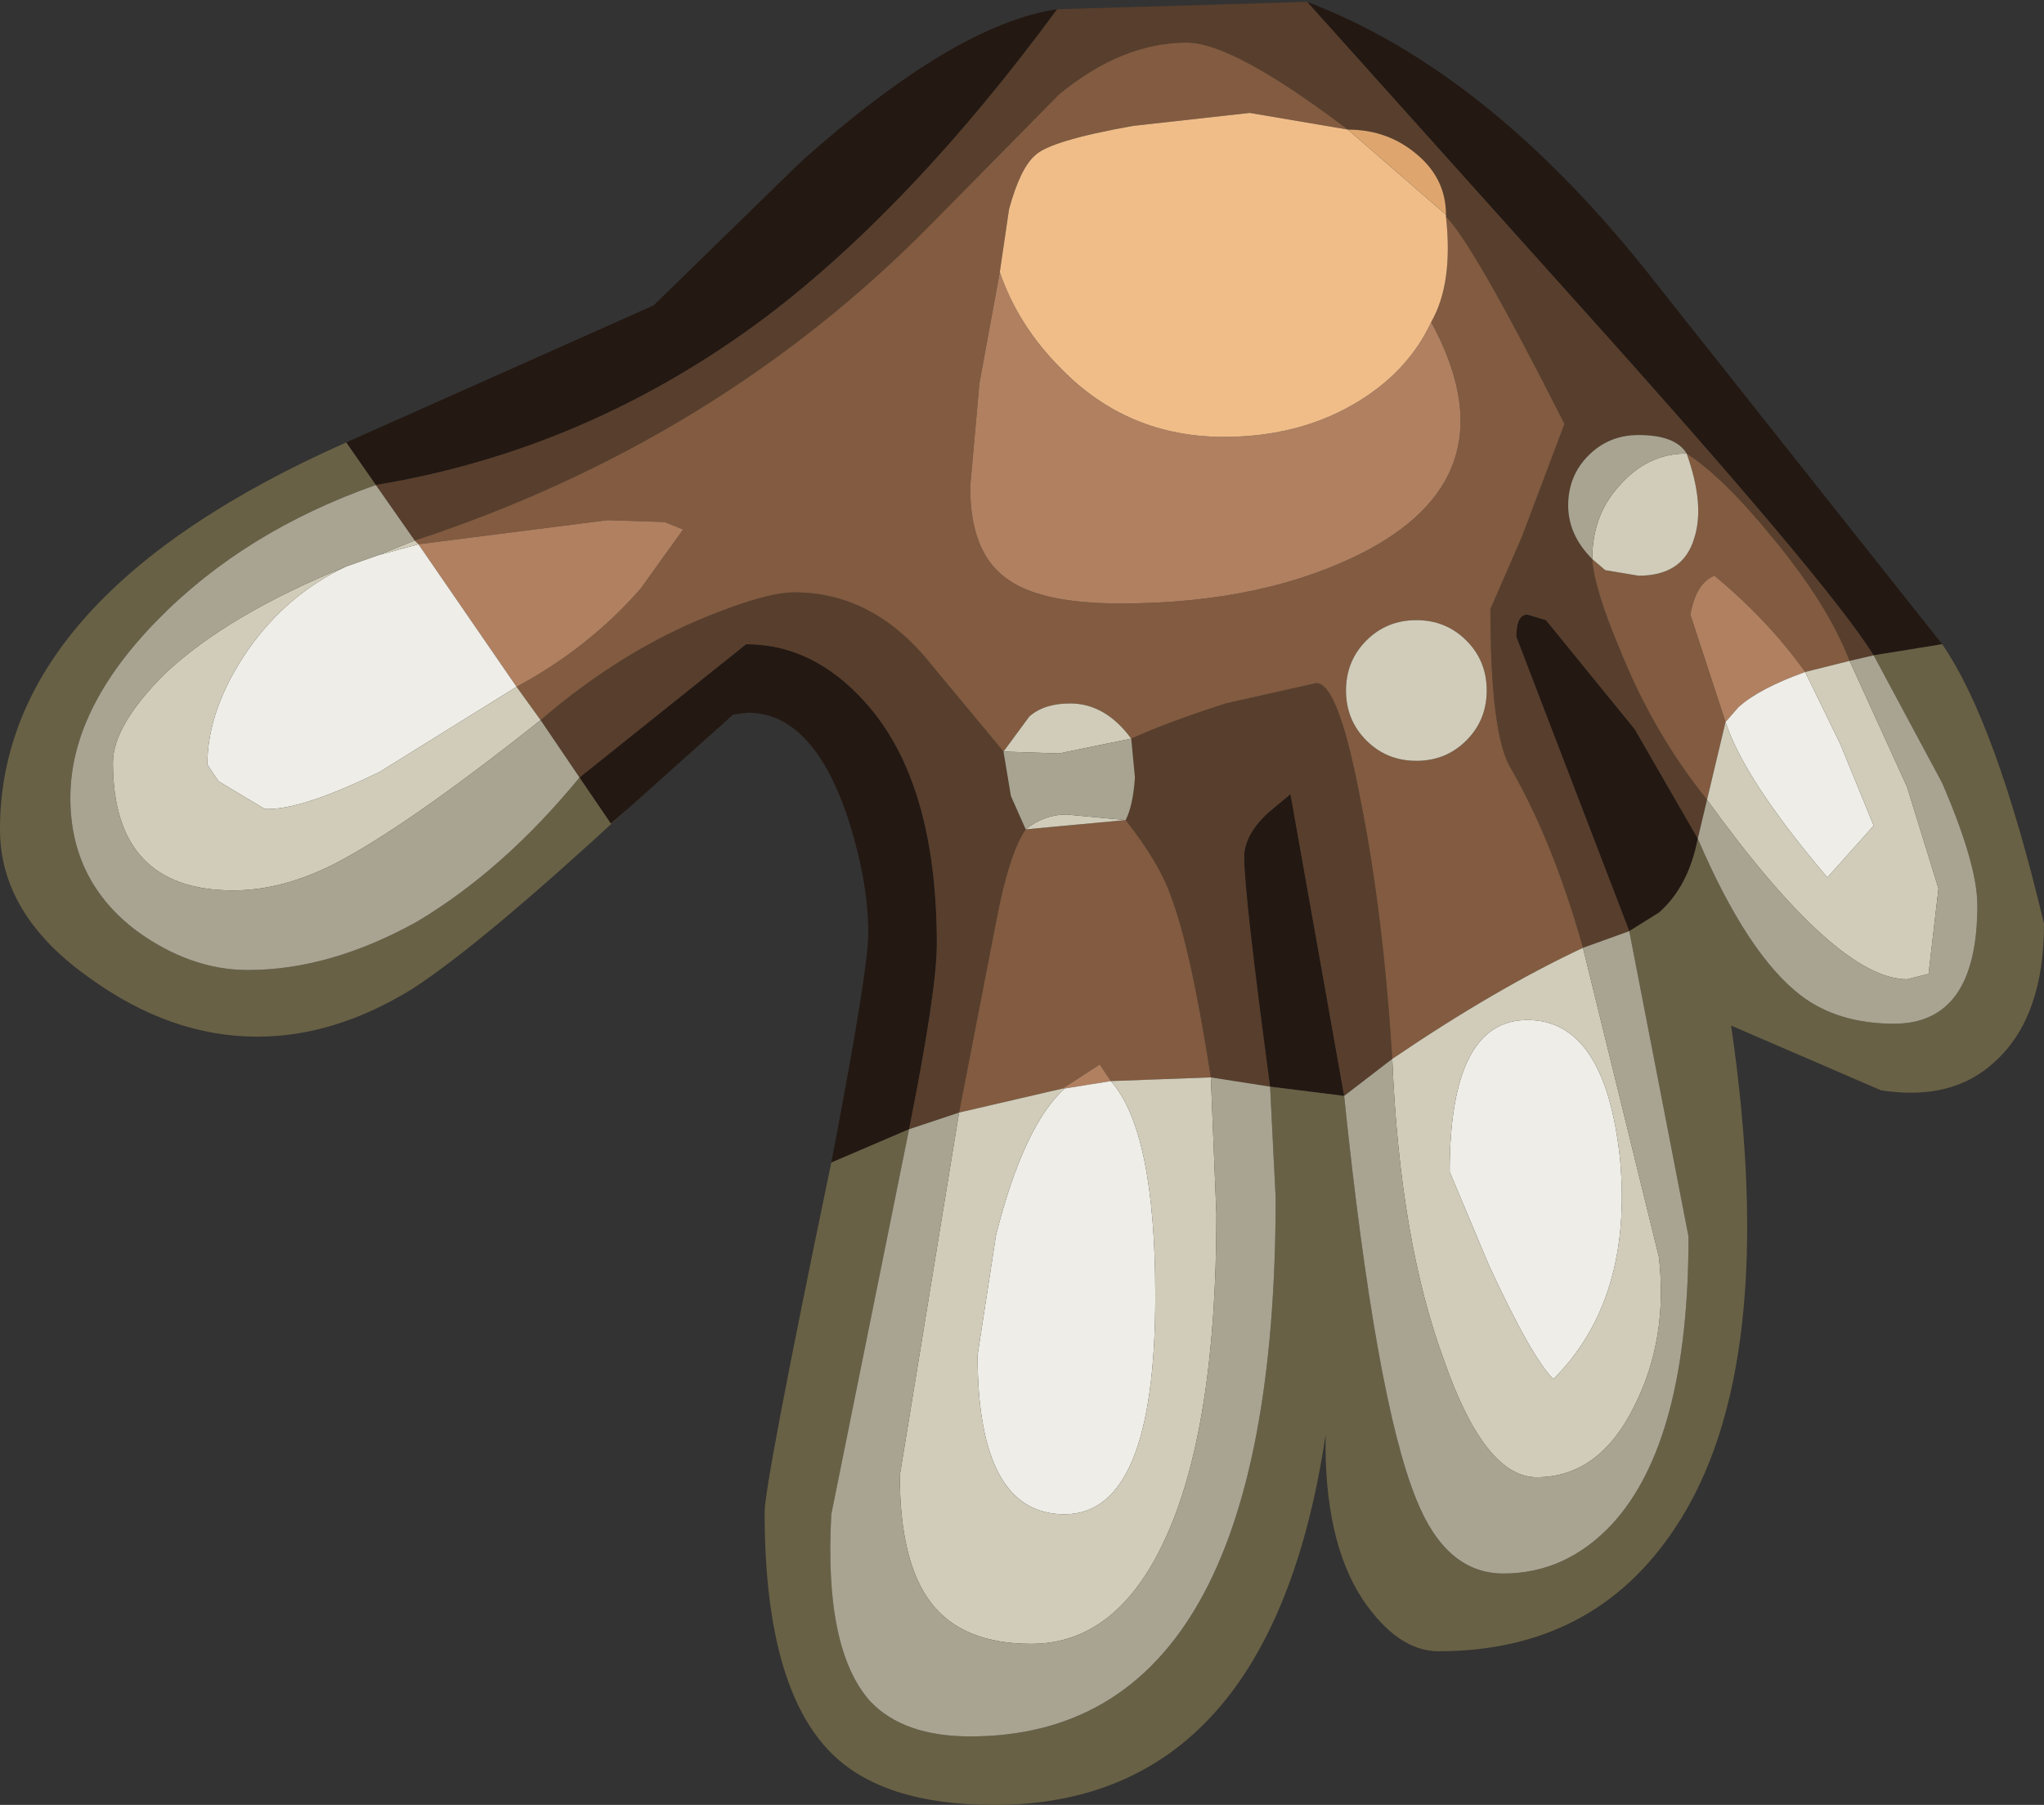 <?xml version="1.0" encoding="UTF-8" standalone="no"?>
<svg xmlns:ffdec="https://www.free-decompiler.com/flash" xmlns:xlink="http://www.w3.org/1999/xlink" ffdec:objectType="shape" height="48.75px" width="55.2px" xmlns="http://www.w3.org/2000/svg">
  <rect width="100%" height="100%" fill="#333333" stroke="none"/>
  <g transform="matrix(1.0, 0.0, 0.0, 1.0, 31.25, 3.1)">
    <path d="M-2.7 -2.85 Q-6.6 2.45 -10.55 5.45 -15.35 9.05 -21.1 10.0 L-21.9 8.85 -13.6 5.15 -9.6 1.25 Q-5.45 -2.45 -2.7 -2.85 M12.75 22.05 L9.7 14.1 Q9.7 13.5 10.0 13.5 L10.5 13.65 12.9 16.6 14.6 19.55 Q14.35 20.85 13.55 21.55 L12.75 22.05 M19.35 14.6 Q18.1 12.6 11.45 5.2 L4.05 -3.05 Q9.05 -1.15 13.55 4.65 L21.2 14.3 19.35 14.6 M-8.8 28.3 Q-7.8 23.1 -7.8 22.1 -7.8 20.65 -8.4 18.85 -9.35 16.15 -11.05 16.15 L-11.45 16.2 -14.3 18.75 -14.75 19.15 -15.6 17.9 -11.1 14.3 Q-9.3 14.3 -7.9 15.85 -5.95 18.0 -5.95 22.4 -5.95 23.65 -6.7 27.4 L-8.8 28.3 M5.05 26.5 L3.05 26.25 Q2.35 21.05 2.35 20.05 2.35 19.45 3.0 18.85 L3.6 18.35 5.05 26.5" fill="#231812" fill-rule="evenodd" stroke="none"/>
    <path d="M-2.7 -2.85 L4.05 -3.05 11.45 5.2 Q18.1 12.6 19.35 14.6 L18.7 14.75 Q18.1 13.2 16.6 11.4 15.3 9.8 14.3 9.15 14.0 8.65 13.0 8.65 12.2 8.65 11.65 9.2 11.1 9.75 11.1 10.55 11.1 11.35 11.75 12.0 11.8 12.8 12.5 14.45 13.4 16.7 14.85 18.5 L14.6 19.55 12.9 16.6 10.5 13.65 10.0 13.5 Q9.7 13.5 9.7 14.1 L12.75 22.05 11.5 22.5 Q10.7 19.65 9.55 17.65 9.0 16.75 9.0 13.35 L9.85 11.4 11.0 8.35 Q8.55 3.5 7.8 2.75 L7.8 2.7 Q7.8 1.75 7.05 1.1 6.25 0.4 5.15 0.4 2.05 -1.95 0.8 -1.95 -0.95 -1.95 -2.65 -0.55 L-6.1 2.95 Q-11.85 8.8 -20.05 11.5 L-21.1 10.0 Q-15.35 9.05 -10.55 5.45 -6.6 2.45 -2.7 -2.85 M-0.7 16.85 Q0.3 16.4 1.85 15.9 L4.3 15.35 Q4.9 15.35 5.5 18.55 6.1 21.55 6.35 25.5 L5.05 26.5 3.6 18.35 3.0 18.85 Q2.35 19.45 2.35 20.05 2.35 21.05 3.05 26.25 L1.45 26.0 Q0.9 22.45 0.35 21.05 0.05 20.2 -0.85 19.05 -0.65 18.65 -0.6 17.9 L-0.7 16.85 M-5.35 26.95 L-6.7 27.4 Q-5.95 23.65 -5.95 22.4 -5.95 18.0 -7.9 15.85 -9.3 14.3 -11.1 14.3 L-15.6 17.9 -16.65 16.35 Q-14.5 14.5 -12.15 13.55 -10.55 12.9 -9.8 12.9 -7.65 12.9 -6.1 14.85 L-4.15 17.2 -3.95 18.4 -3.55 19.3 Q-4.0 19.95 -4.35 21.8 L-5.35 26.95" fill="#583e2c" fill-rule="evenodd" stroke="none"/>
    <path d="M-20.05 11.5 Q-11.85 8.8 -6.1 2.95 L-2.65 -0.55 Q-0.95 -1.95 0.8 -1.95 2.05 -1.95 5.15 0.4 L2.5 -0.05 -0.65 0.3 Q-2.9 0.7 -3.3 1.1 -3.7 1.45 -4.0 2.55 L-4.25 4.25 -4.8 7.25 -5.05 10.05 Q-5.05 11.8 -4.1 12.5 -3.2 13.2 -1.0 13.2 2.95 13.2 5.7 11.75 9.6 9.65 7.4 5.6 8.0 4.55 7.8 2.75 8.55 3.5 11.0 8.35 L9.85 11.4 9.0 13.35 Q9.0 16.75 9.55 17.65 10.7 19.65 11.5 22.5 9.15 23.6 6.35 25.5 6.1 21.55 5.5 18.55 4.9 15.35 4.3 15.35 L1.85 15.9 Q0.3 16.4 -0.7 16.85 -1.4 15.9 -2.35 15.9 -3.05 15.9 -3.45 16.25 L-4.15 17.2 -6.1 14.85 Q-7.65 12.9 -9.8 12.9 -10.55 12.9 -12.15 13.55 -14.5 14.5 -16.65 16.35 L-17.3 15.45 Q-15.35 14.4 -13.95 12.8 L-12.8 11.2 -13.3 11.0 -14.85 10.95 -19.95 11.6 -20.05 11.5 M14.85 18.5 Q13.4 16.7 12.5 14.45 11.8 12.8 11.75 12.0 L12.1 12.3 13.0 12.45 Q14.2 12.45 14.5 11.45 14.8 10.55 14.3 9.15 15.3 9.8 16.6 11.4 18.1 13.2 18.7 14.75 L17.5 15.05 Q16.5 13.65 15.05 12.45 14.55 12.65 14.4 13.5 L15.35 16.4 14.85 18.5 M5.65 14.2 Q5.1 14.75 5.1 15.55 5.1 16.35 5.65 16.9 6.2 17.45 7.0 17.45 7.8 17.45 8.35 16.9 8.9 16.35 8.9 15.55 8.9 14.75 8.35 14.2 7.8 13.65 7.0 13.65 6.2 13.65 5.65 14.2 M-0.85 19.05 Q0.05 20.2 0.35 21.05 0.9 22.45 1.45 26.0 L-1.25 26.1 -1.55 25.65 -2.55 26.3 -5.35 26.95 -4.35 21.8 Q-4.0 19.95 -3.55 19.3 L-0.85 19.05" fill="#825b40" fill-rule="evenodd" stroke="none"/>
    <path d="M15.35 16.4 L14.4 13.5 Q14.55 12.65 15.05 12.45 16.5 13.65 17.5 15.05 16.25 15.5 15.7 16.0 L15.35 16.4 M-4.25 4.25 Q-3.75 5.7 -2.6 6.85 -0.8 8.7 1.8 8.7 3.75 8.7 5.25 7.85 6.75 7.0 7.4 5.6 9.6 9.65 5.7 11.75 2.95 13.2 -1.0 13.2 -3.2 13.2 -4.1 12.5 -5.05 11.8 -5.05 10.05 L-4.8 7.25 -4.25 4.25 M-2.5 26.3 L-2.55 26.3 -1.55 25.65 -1.25 26.1 -2.5 26.3 M-19.95 11.6 L-14.85 10.95 -13.3 11.0 -12.8 11.2 -13.95 12.8 Q-15.35 14.4 -17.3 15.45 L-19.95 11.6" fill="#b08060" fill-rule="evenodd" stroke="none"/>
    <path d="M21.2 14.3 Q22.65 16.4 23.95 21.85 23.95 24.35 22.65 25.55 21.5 26.65 19.55 26.35 L15.5 24.6 Q16.85 33.85 14.0 38.15 11.8 41.5 7.6 41.5 6.5 41.5 5.55 40.1 4.5 38.5 4.55 35.65 3.05 45.65 -4.4 45.65 -7.4 45.65 -8.8 44.25 -10.6 42.45 -10.6 37.75 -10.6 36.95 -8.8 28.3 L-6.7 27.4 -8.8 37.8 Q-9.0 41.45 -7.75 42.85 -6.85 43.8 -5.05 43.8 3.2 43.8 3.2 29.25 L3.05 26.25 5.05 26.5 Q5.9 34.7 7.0 37.4 7.8 39.4 9.35 39.4 11.05 39.4 12.3 38.05 14.35 35.8 14.35 30.3 L12.75 22.05 13.55 21.55 Q14.35 20.85 14.6 19.55 15.95 22.7 17.4 23.8 18.4 24.55 19.9 24.55 22.15 24.55 22.15 21.35 22.15 20.25 21.2 18.05 L19.35 14.6 21.2 14.3 M-14.3 18.75 Q-18.25 22.4 -20.1 23.6 -22.2 24.9 -24.3 24.9 -26.65 24.9 -28.85 23.3 -31.25 21.6 -31.25 19.3 -31.25 13.0 -21.9 8.85 L-21.1 10.0 Q-24.65 11.25 -27.0 13.65 -29.35 16.05 -29.35 18.45 -29.35 20.7 -27.55 22.05 -26.1 23.1 -24.55 23.1 -22.35 23.1 -20.0 21.8 -17.65 20.4 -15.6 17.9 L-14.75 19.15 -14.3 18.75" fill="#696145" fill-rule="evenodd" stroke="none"/>
    <path d="M15.35 16.4 L15.7 16.0 Q16.25 15.5 17.5 15.05 L18.45 17.0 19.35 19.2 18.1 20.6 Q15.85 17.95 15.35 16.4 M10.7 34.15 Q10.1 33.55 8.95 31.05 L7.9 28.55 Q7.9 24.45 10.0 24.45 12.1 24.45 12.5 28.2 12.85 32.0 10.7 34.15 M-1.25 26.1 Q-0.05 27.45 -0.05 31.9 -0.05 37.8 -2.5 37.8 -4.85 37.8 -4.85 33.5 L-4.35 30.25 Q-3.6 27.3 -2.5 26.3 L-1.25 26.1 M-21.9 12.2 L-21.05 11.9 -19.95 11.6 -17.3 15.45 -21.0 17.75 Q-23.15 18.8 -24.1 18.75 L-25.35 18.0 -25.65 17.55 Q-25.65 16.05 -24.55 14.45 -23.5 12.95 -21.9 12.2" fill="#efede7" fill-rule="evenodd" stroke="none"/>
    <path d="M18.7 14.75 L20.25 18.15 21.1 20.9 20.85 23.05 20.85 23.2 20.25 23.35 Q18.35 23.35 14.85 18.5 L15.35 16.4 Q15.85 17.95 18.1 20.6 L19.35 19.2 18.45 17.0 17.5 15.05 18.7 14.75 M14.3 9.15 Q14.8 10.55 14.5 11.45 14.2 12.45 13.0 12.45 L12.1 12.3 11.75 12.0 Q11.75 10.8 12.5 10.0 13.25 9.15 14.3 9.15 M5.65 14.2 Q6.2 13.65 7.0 13.65 7.8 13.65 8.35 14.2 8.9 14.75 8.9 15.55 8.9 16.35 8.35 16.9 7.8 17.45 7.0 17.45 6.2 17.45 5.65 16.9 5.1 16.35 5.1 15.55 5.1 14.75 5.65 14.2 M6.35 25.5 Q9.15 23.6 11.5 22.5 L13.55 30.85 Q13.8 33.05 12.9 34.85 11.95 36.8 10.25 36.8 8.85 36.8 7.75 33.65 6.55 30.4 6.35 25.5 M1.45 26.0 L1.6 29.7 Q1.6 35.5 0.2 38.5 -1.1 41.3 -3.4 41.3 -5.25 41.3 -6.1 40.2 -6.95 39.1 -6.95 36.75 L-5.35 26.95 -2.55 26.3 -2.5 26.3 Q-3.6 27.3 -4.35 30.25 L-4.85 33.5 Q-4.85 37.8 -2.5 37.8 -0.05 37.8 -0.05 31.9 -0.05 27.45 -1.25 26.1 L1.45 26.0 M10.7 34.15 Q12.85 32.0 12.5 28.2 12.1 24.45 10.0 24.45 7.9 24.45 7.9 28.55 L8.95 31.05 Q10.1 33.55 10.7 34.15 M-17.3 15.45 L-16.65 16.35 Q-20.3 19.25 -22.25 20.25 -23.65 20.95 -24.95 20.95 -28.2 20.95 -28.2 17.5 -28.2 16.5 -26.8 15.1 -25.1 13.5 -21.9 12.2 -23.5 12.95 -24.55 14.45 -25.65 16.05 -25.65 17.55 L-25.35 18.0 -24.1 18.75 Q-23.15 18.8 -21.0 17.75 L-17.3 15.45 M-21.05 11.9 L-20.05 11.5 -19.95 11.6 -21.05 11.9 M-4.15 17.2 L-3.45 16.25 Q-3.05 15.9 -2.35 15.9 -1.4 15.9 -0.7 16.85 L-2.65 17.25 -4.15 17.2 M-3.55 19.3 Q-3.05 18.9 -2.45 18.9 L-0.85 19.05 -3.55 19.3" fill="#d0ccb9" fill-rule="evenodd" stroke="none"/>
    <path d="M-21.1 10.0 L-20.05 11.5 -21.05 11.9 -21.9 12.2 Q-25.1 13.5 -26.8 15.1 -28.2 16.5 -28.2 17.5 -28.2 20.95 -24.95 20.95 -23.65 20.95 -22.25 20.25 -20.3 19.25 -16.65 16.35 L-15.6 17.9 Q-17.65 20.4 -20.0 21.8 -22.35 23.1 -24.55 23.1 -26.1 23.1 -27.55 22.05 -29.35 20.7 -29.35 18.45 -29.35 16.05 -27.0 13.65 -24.65 11.25 -21.1 10.0 M11.5 22.5 L12.75 22.05 14.35 30.3 Q14.35 35.8 12.3 38.05 11.05 39.4 9.35 39.4 7.8 39.4 7.0 37.4 5.9 34.7 5.05 26.5 L6.35 25.5 Q6.55 30.4 7.75 33.65 8.85 36.8 10.25 36.8 11.95 36.8 12.9 34.85 13.8 33.05 13.55 30.85 L11.5 22.5 M14.6 19.55 L14.85 18.5 Q18.35 23.35 20.25 23.35 L20.85 23.2 20.85 23.05 21.1 20.9 20.25 18.15 18.7 14.75 19.35 14.6 21.2 18.05 Q22.15 20.25 22.15 21.35 22.15 24.55 19.9 24.55 18.4 24.55 17.4 23.8 15.95 22.7 14.6 19.55 M11.75 12.0 Q11.1 11.35 11.1 10.55 11.1 9.75 11.65 9.2 12.2 8.65 13.0 8.65 14.0 8.65 14.3 9.15 13.25 9.15 12.5 10.0 11.75 10.8 11.75 12.0 M3.05 26.25 L3.2 29.25 Q3.2 43.8 -5.05 43.8 -6.85 43.8 -7.75 42.85 -9.0 41.45 -8.8 37.8 L-6.7 27.4 -5.35 26.95 -6.95 36.75 Q-6.95 39.1 -6.1 40.2 -5.25 41.3 -3.4 41.3 -1.1 41.3 0.2 38.5 1.6 35.5 1.6 29.7 L1.45 26.0 3.05 26.25 M-3.55 19.3 L-3.95 18.4 -4.15 17.2 -2.65 17.25 -0.7 16.85 -0.6 17.9 Q-0.65 18.65 -0.85 19.05 L-2.45 18.9 Q-3.05 18.9 -3.55 19.3" fill="#a9a492" fill-rule="evenodd" stroke="none"/>
    <path d="M7.8 2.7 L7.8 2.75 Q8.0 4.55 7.4 5.6 6.75 7.0 5.25 7.85 3.75 8.7 1.8 8.7 -0.8 8.7 -2.6 6.85 -3.75 5.7 -4.25 4.25 L-4.0 2.55 Q-3.7 1.45 -3.3 1.1 -2.9 0.7 -0.65 0.3 L2.5 -0.05 5.15 0.4 7.8 2.7" fill="#f0bd89" fill-rule="evenodd" stroke="none"/>
    <path d="M5.15 0.4 Q6.25 0.4 7.05 1.1 7.8 1.75 7.8 2.7 L5.15 0.4" fill="#dea66e" fill-rule="evenodd" stroke="none"/>
  </g>
</svg>
